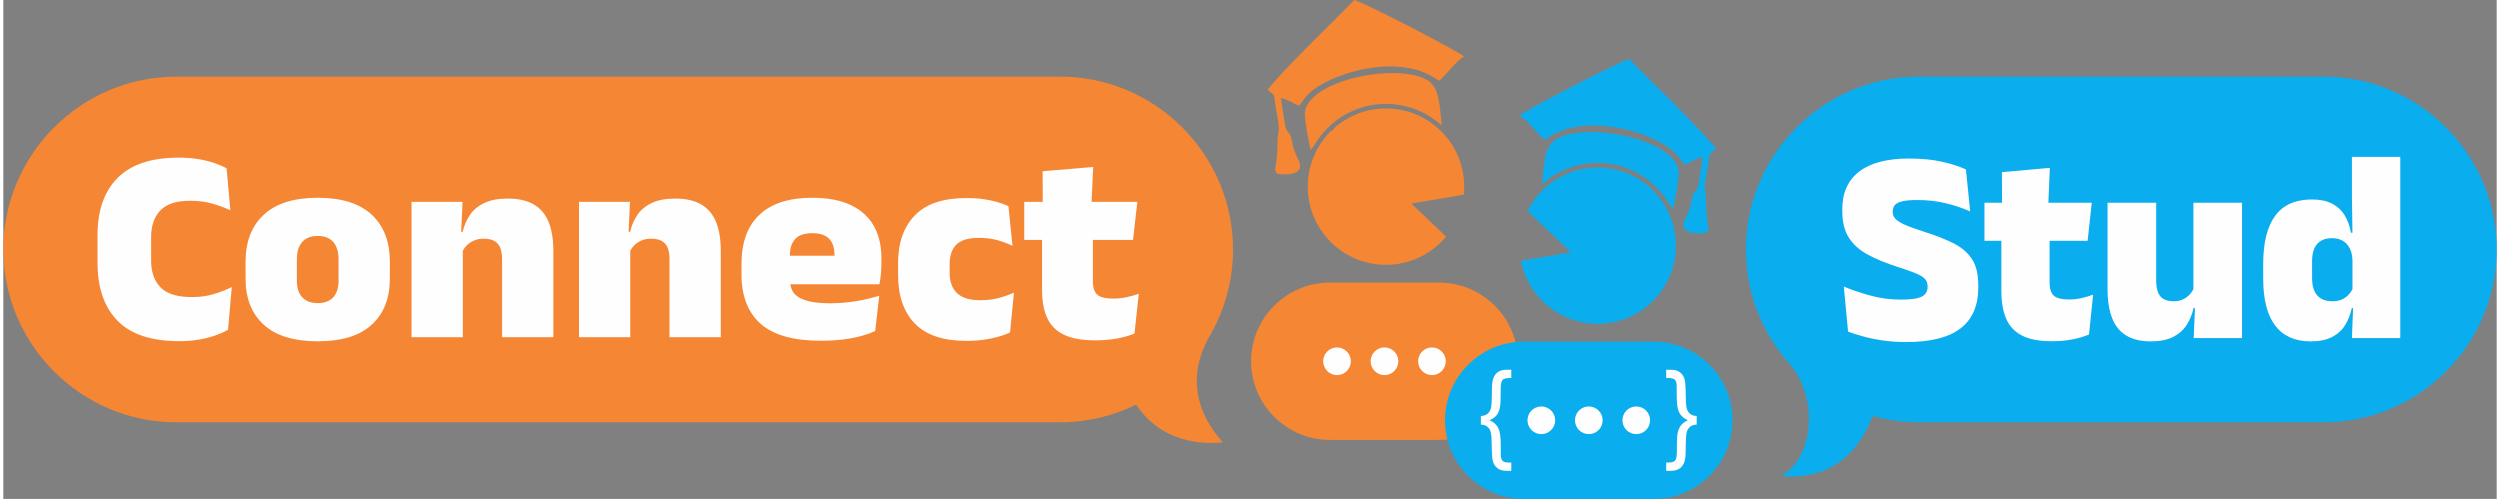 <?xml version="1.0" encoding="UTF-8"?>
<!DOCTYPE svg PUBLIC "-//W3C//DTD SVG 1.1//EN" "http://www.w3.org/Graphics/SVG/1.1/DTD/svg11.dtd">
<!-- Creator: CorelDRAW -->
<svg xmlns="http://www.w3.org/2000/svg" xml:space="preserve" width="937px" height="187px" version="1.1" style="shape-rendering:geometricPrecision; text-rendering:geometricPrecision; image-rendering:optimizeQuality; fill-rule:evenodd; clip-rule:evenodd"
viewBox="0 0 1446 289.35"
 xmlns:xlink="http://www.w3.org/1999/xlink"
 xmlns:xodm="http://www.corel.com/coreldraw/odm/2003">
 <rect x="0" y="0" width="1446" height="289.35" fill="#808080" stroke="none"/>
 <defs>
  <style type="text/css">
   <![CDATA[
    .fil4 {fill:#FEFEFE}
    .fil0 {fill:#F58634}
    .fil1 {fill:#0AADEE}
    .fil3 {fill:#133E86}
    .fil5 {fill:#FEFEFE;fill-rule:nonzero}
    .fil2 {fill:#FEFEFE;fill-rule:nonzero}
   ]]>
  </style>
 </defs>
 <g id="Layer_x0020_1">
  <g id="_2192047172544">
   <path class="fil0" d="M100.23 44.45l512.7 0c55.13,0 100.23,45.1 100.23,100.23l0 0c0,18.63 -5.15,36.11 -14.1,51.1l0.01 -0.01c-12.33,22.62 -7.29,43.43 8.2,60.82 -24.99,2.15 -41.09,-8 -50.29,-21.95 -13.31,6.57 -28.27,10.26 -44.05,10.26l-512.7 0c-55.13,0 -100.23,-45.1 -100.23,-100.22l0 0c0,-55.13 45.1,-100.23 100.23,-100.23z"/>
   <path class="fil1" d="M1110.81 44.45l234.96 0c55.13,0 100.23,45.1 100.23,100.22l0 0.01c0,55.13 -45.1,100.22 -100.23,100.22l-234.96 0c-55.13,0 -100.23,-45.09 -100.23,-100.22l0 -0.01c0,-55.12 45.1,-100.22 100.23,-100.22z"/>
   <path class="fil2" d="M1103.62 198.37c-4.68,0 -9.08,-0.29 -13.23,-0.88 -4.14,-0.58 -7.94,-1.35 -11.39,-2.28 -3.45,-0.93 -6.5,-1.89 -9.16,-2.9l-2.47 -26.12c4.25,1.8 9.27,3.53 15.06,5.12 5.78,1.65 11.87,2.44 18.24,2.44 5.68,0 9.64,-0.58 11.92,-1.75 2.23,-1.17 3.37,-3.05 3.37,-5.65l0 -0.32c0,-1.76 -0.55,-3.22 -1.62,-4.36 -1.11,-1.14 -2.92,-2.23 -5.47,-3.26 -2.54,-1.04 -5.97,-2.23 -10.27,-3.61 -6.96,-2.24 -12.83,-4.65 -17.61,-7.31 -4.78,-2.6 -8.39,-5.92 -10.83,-9.88 -2.44,-3.95 -3.67,-9 -3.67,-15.16l0 -1.19c0,-9.51 3.3,-16.76 9.85,-21.8 6.54,-5 16.12,-7.52 28.71,-7.52 7.38,0 13.78,0.61 19.17,1.83 5.39,1.23 10.04,2.71 13.97,4.46l2.47 24.38c-4.25,-1.91 -8.98,-3.5 -14.18,-4.75 -5.21,-1.25 -10.68,-1.86 -16.41,-1.86 -3.77,0 -6.72,0.24 -8.79,0.74 -2.1,0.51 -3.56,1.25 -4.36,2.23 -0.79,0.99 -1.19,2.21 -1.19,3.64l0 0.24c0,1.49 0.5,2.79 1.49,3.93 0.98,1.14 2.76,2.31 5.36,3.48 2.6,1.17 6.32,2.52 11.15,4.06 6.91,2.18 12.72,4.46 17.42,6.85 4.7,2.39 8.23,5.47 10.62,9.19 2.39,3.74 3.59,8.82 3.59,15.19l0 1.11c0,10.57 -3.43,18.51 -10.28,23.77 -6.85,5.28 -17.34,7.94 -31.46,7.94zm84.36 -0.48c-7.28,0 -13.07,-1.11 -17.32,-3.32 -4.27,-2.2 -7.32,-5.47 -9.16,-9.82 -1.86,-4.36 -2.76,-9.72 -2.76,-16.09l0 -42.06 27.96 0 0 37.28c0,3.39 0.77,5.89 2.31,7.43 1.54,1.59 4.57,2.37 9.09,2.37 2.44,0 4.88,-0.27 7.3,-0.86 2.41,-0.53 4.59,-1.19 6.56,-1.93l-2.39 23.1c-2.77,1.17 -5.95,2.12 -9.56,2.84 -3.61,0.69 -7.62,1.06 -12.03,1.06zm-39.04 -58.23l0 -22.07 62.22 0 -2.39 22.07 -59.83 0zm10.2 -20.15l-0.08 -19.68 27.8 -2.47 -0.95 22.15 -26.77 0zm89.38 -1.92l0 45.09c0,2.5 0.32,4.65 0.93,6.45 0.61,1.81 1.65,3.19 3.13,4.15 1.49,0.95 3.51,1.43 6.06,1.43 2.02,0 3.77,-0.35 5.31,-1.03 1.49,-0.7 2.79,-1.63 3.9,-2.79 1.09,-1.17 1.94,-2.45 2.58,-3.83l4.3 11.63 -4.54 0c-0.8,3.61 -2.13,6.88 -4.01,9.8 -1.91,2.92 -4.51,5.23 -7.86,6.93 -3.35,1.7 -7.67,2.55 -12.98,2.55 -5.69,0 -10.39,-1.11 -14.11,-3.35 -3.71,-2.23 -6.47,-5.6 -8.23,-10.08 -1.78,-4.49 -2.68,-10.15 -2.68,-17l0 -49.95 28.2 0zm49.79 0l0 78.47 -28.04 0 0.88 -20.16 -1.04 -2.86 0 -55.45 28.2 0zm39.75 80.38c-9.03,0 -15.85,-3.05 -20.5,-9.13 -4.64,-6.06 -6.98,-15.19 -6.98,-27.35l0 -8.37c0,-12.37 2.34,-21.72 6.98,-28.01 4.65,-6.3 11.74,-9.43 21.3,-9.43 4.67,0 8.55,0.8 11.63,2.39 3.08,1.59 5.5,3.82 7.3,6.69 1.75,2.87 3,6.27 3.69,10.2l7.25 0 -6.37 16.33c-0.06,-2.76 -0.53,-5.1 -1.46,-7.06 -0.96,-1.92 -2.29,-3.43 -3.99,-4.49 -1.75,-1.06 -3.87,-1.6 -6.42,-1.6 -3.77,0 -6.64,1.12 -8.61,3.35 -1.96,2.23 -2.94,5.58 -2.94,10.04l0 9.64c0,4.51 1.01,7.91 3,10.14 1.99,2.29 4.96,3.4 8.95,3.4 1.96,0 3.71,-0.35 5.31,-1.03 1.54,-0.7 2.89,-1.65 4.01,-2.87 1.11,-1.22 1.99,-2.63 2.63,-4.22l6.93 12.1 -7.81 0c-0.74,3.61 -2.02,6.88 -3.82,9.8 -1.81,2.92 -4.33,5.23 -7.57,6.93 -3.24,1.7 -7.41,2.55 -12.51,2.55zm23.98 -1.91l0.8 -20.47 -0.48 -3.91 0 -31.38 0 -3.59 -0.32 -23.02 0 -22.7 28.04 0 0 105.07 -28.04 0z"/>
   <path class="fil3" d="M769.94 76.03c0.49,-0.5 0.47,-0.84 1.65,-1.51 1.5,-0.86 1.66,-0.7 3.21,-1.22l-4.86 2.73z"/>
   <g>
    <path class="fil0" d="M832.76 163.9l-63.54 0c-25.08,0 -45.6,20.52 -45.6,45.61l0 0c0,25.09 20.52,45.61 45.6,45.61l63.54 0c25.09,0 45.61,-20.52 45.61,-45.61l0 0c0,-25.09 -20.52,-45.61 -45.61,-45.61z"/>
    <path class="fil0" d="M760.37 84.12c-0.74,0.92 -1.47,1.85 -2.26,2.79 -1.15,-5.05 -2.98,-14.79 -3.32,-19.84 -1.25,-18.34 45.1,-29.69 66.76,-22.55 10.94,3.6 10.92,11.18 12.7,28.33 -8.54,-7.82 -19.91,-12.59 -32.4,-12.59 -13.24,0 -25.23,5.37 -33.91,14.05 -2.93,2.92 -5.47,6.22 -7.57,9.81z"/>
    <path class="fil0" d="M801.85 62.87c-25.05,0 -45.36,20.31 -45.36,45.36 0,25.05 20.31,45.36 45.36,45.36 14.03,0 26.56,-6.36 34.88,-16.36l-20.18 -19.19 30.43 -5.13c0.16,-1.54 0.24,-3.1 0.24,-4.68 0,-25.05 -20.31,-45.36 -45.37,-45.36z"/>
    <path class="fil0" d="M847.14 32.73c-5.81,3.77 -9.52,9.98 -14.5,14.09l-2.4 -1.44c-17.45,-11.7 -46.15,-6.7 -63.62,2.38 -4.64,2.42 -9.13,5.43 -12.22,9.64l-2.87 3.94c-3.72,-1.25 -6.9,-4.03 -10.64,-4.42 0.73,4.46 1.36,8.91 2.07,13.36 1.32,8.37 2.39,4.63 3.77,9.03 1.15,3.65 0.44,4.73 2.81,10.06 0.63,1.43 1.78,3.67 2.2,5 2.8,8.81 -12.92,6.46 -12.92,6.46 -1.76,-2.21 -1.22,-2.43 -0.69,-6.16 1.24,-8.86 0.44,-13.79 1.28,-17.17 1.01,-4.07 -0.76,-10.23 -1.47,-15.07 -1.39,-9.36 0.03,-6.05 -4.81,-10.5 14.57,-17.03 34.91,-36.03 50.39,-51.93 9.01,2.98 62.32,30.89 63.62,32.73z"/>
   </g>
   <path class="fil1" d="M881.71 198.14l75.54 0c25.09,0 45.61,20.52 45.61,45.6l0 0c0,25.09 -20.52,45.61 -45.61,45.61l-75.54 0c-25.08,0 -45.61,-20.52 -45.61,-45.61l0 0c0,-25.08 20.53,-45.6 45.61,-45.6z"/>
   <path class="fil1" d="M966.1 118.36c0.74,0.91 1.48,1.85 2.27,2.79 1.15,-5.06 2.97,-14.8 3.32,-19.84 1.25,-18.35 -45.11,-29.7 -66.76,-22.56 -10.94,3.61 -10.92,11.19 -12.7,28.34 8.54,-7.82 19.91,-12.59 32.39,-12.59 13.25,0 25.24,5.37 33.92,14.05 2.92,2.92 5.47,6.21 7.56,9.81z"/>
   <path class="fil1" d="M956.54 110.27c-0.49,-0.5 -0.47,-0.85 -1.65,-1.52 -1.5,-0.85 -1.67,-0.7 -3.22,-1.22l4.87 2.74z"/>
   <path class="fil1" d="M924.62 97.1c25.06,0 45.37,20.31 45.37,45.37 0,25.05 -20.31,45.35 -45.37,45.35 -22.05,0 -40.42,-15.73 -44.51,-36.59l29.05 -4.9 -25.21 -23.96c7.41,-14.97 22.84,-25.27 40.67,-25.27z"/>
   <path class="fil1" d="M879.33 66.96c5.82,3.77 9.53,9.98 14.51,14.09l2.4 -1.44c17.45,-11.7 46.14,-6.7 63.62,2.39 4.64,2.41 9.12,5.42 12.22,9.64l2.86 3.93c3.73,-1.25 6.91,-4.02 10.64,-4.41 -0.72,4.45 -1.36,8.91 -2.06,13.36 -1.33,8.36 -2.4,4.62 -3.78,9.02 -1.14,3.66 -0.44,4.73 -2.8,10.07 -0.63,1.42 -1.78,3.67 -2.2,4.99 -2.8,8.81 12.92,6.47 12.92,6.46 1.76,-2.2 1.22,-2.42 0.69,-6.16 -1.25,-8.85 -0.45,-13.78 -1.28,-17.17 -1.01,-4.06 0.76,-10.23 1.47,-15.06 1.38,-9.36 -0.03,-6.05 4.8,-10.51 -14.56,-17.02 -34.91,-36.02 -50.38,-51.93 -9.02,2.99 -62.32,30.89 -63.63,32.73z"/>
   <path class="fil1" d="M1036.79 212.08l49.24 23.35c-6.25,20.95 -21.13,43.56 -54.78,40.66 19.75,-12.33 20.53,-45.65 5.54,-64.01z"/>
   <g>
    <path class="fil4" d="M773.46 201.49c4.44,0 8.03,3.59 8.03,8.02 0,4.43 -3.59,8.03 -8.03,8.03 -4.43,0 -8.02,-3.6 -8.02,-8.03 0,-4.43 3.59,-8.02 8.02,-8.02z"/>
    <path class="fil4" d="M800.99 201.49c4.44,0 8.03,3.59 8.03,8.02 0,4.43 -3.59,8.03 -8.03,8.03 -4.43,0 -8.02,-3.6 -8.02,-8.03 0,-4.43 3.59,-8.02 8.02,-8.02z"/>
    <path class="fil4" d="M828.52 201.49c4.43,0 8.03,3.59 8.03,8.02 0,4.43 -3.6,8.03 -8.03,8.03 -4.43,0 -8.02,-3.6 -8.02,-8.03 0,-4.43 3.59,-8.02 8.02,-8.02z"/>
   </g>
   <g>
    <path class="fil2" d="M856.9 241.24c1.57,-0.04 2.86,-0.46 3.85,-1.27 0.99,-0.8 1.65,-1.91 1.98,-3.3 0.32,-1.41 0.5,-3.81 0.52,-7.21 0.01,-3.39 0.06,-5.63 0.15,-6.72 0.19,-1.71 0.53,-3.07 1.03,-4.12 0.49,-1.03 1.1,-1.86 1.83,-2.49 0.73,-0.61 1.67,-1.09 2.81,-1.41 0.77,-0.2 2.02,-0.31 3.77,-0.31l1.7 0 0 4.82 -0.94 0c-2.1,0 -3.48,0.38 -4.17,1.14 -0.68,0.77 -1.02,2.47 -1.02,5.11 0,5.33 -0.12,8.7 -0.35,10.1 -0.36,2.18 -1,3.86 -1.88,5.04 -0.9,1.18 -2.3,2.23 -4.21,3.14 2.26,0.93 3.9,2.36 4.92,4.28 1.01,1.92 1.52,5.06 1.52,9.43 0,3.96 0.02,6.32 0.06,7.07 0.17,1.39 0.57,2.35 1.23,2.9 0.67,0.55 1.96,0.82 3.89,0.82l0.95 0 0 4.82 -1.71 0c-1.99,0 -3.44,-0.17 -4.34,-0.49 -1.29,-0.47 -2.37,-1.22 -3.23,-2.28 -0.85,-1.04 -1.41,-2.36 -1.66,-3.97 -0.26,-1.6 -0.39,-4.24 -0.41,-7.9 -0.02,-3.66 -0.2,-6.19 -0.53,-7.59 -0.32,-1.4 -0.96,-2.51 -1.94,-3.32 -0.99,-0.82 -2.26,-1.24 -3.82,-1.28l0 -5.01zm125.16 0l0 5.01c-1.58,0.04 -2.86,0.46 -3.85,1.28 -0.99,0.81 -1.66,1.92 -1.98,3.3 -0.32,1.4 -0.5,3.79 -0.52,7.18 -0.01,3.4 -0.06,5.63 -0.16,6.72 -0.18,1.72 -0.52,3.09 -1.02,4.12 -0.5,1.03 -1.11,1.85 -1.85,2.48 -0.73,0.61 -1.67,1.09 -2.82,1.41 -0.77,0.22 -2.03,0.34 -3.79,0.34l-1.71 0 0 -4.82 0.95 0c2.11,0 3.51,-0.38 4.21,-1.14 0.69,-0.77 1.03,-2.48 1.03,-5.13 0,-5.09 0.08,-8.3 0.25,-9.67 0.32,-2.25 0.98,-4.05 1.96,-5.41 0.99,-1.35 2.38,-2.39 4.18,-3.15 -2.37,-1.12 -4.04,-2.6 -5,-4.43 -0.97,-1.85 -1.45,-4.96 -1.45,-9.33 0,-3.96 -0.02,-6.34 -0.07,-7.11 -0.14,-1.36 -0.54,-2.32 -1.21,-2.85 -0.66,-0.54 -1.96,-0.81 -3.9,-0.81l-0.95 0 0 -4.82 1.71 0c1.99,0 3.44,0.17 4.33,0.49 1.31,0.45 2.38,1.2 3.24,2.26 0.85,1.06 1.4,2.39 1.65,4 0.26,1.6 0.4,4.24 0.42,7.91 0.02,3.66 0.2,6.19 0.52,7.58 0.32,1.39 0.99,2.5 1.98,3.31 0.99,0.81 2.27,1.24 3.85,1.28z"/>
    <path class="fil4" d="M891.95 235.72c4.43,0 8.03,3.59 8.03,8.02 0,4.44 -3.6,8.03 -8.03,8.03 -4.43,0 -8.02,-3.59 -8.02,-8.03 0,-4.43 3.59,-8.02 8.02,-8.02z"/>
    <path class="fil4" d="M919.48 235.72c4.43,0 8.03,3.59 8.03,8.02 0,4.44 -3.6,8.03 -8.03,8.03 -4.43,0 -8.02,-3.59 -8.02,-8.03 0,-4.43 3.59,-8.02 8.02,-8.02z"/>
    <path class="fil4" d="M947.01 235.72c4.43,0 8.02,3.59 8.02,8.02 0,4.44 -3.59,8.03 -8.02,8.03 -4.43,0 -8.02,-3.59 -8.02,-8.03 0,-4.43 3.59,-8.02 8.02,-8.02z"/>
   </g>
   <path class="fil5" d="M101.94 197.85c-16.02,0 -27.92,-3.93 -35.65,-11.79 -7.75,-7.86 -11.65,-19.09 -11.65,-33.69l0 -16.09c0,-14.34 3.92,-25.42 11.74,-33.2 7.78,-7.75 19.54,-11.65 35.22,-11.65 4.03,0 7.76,0.26 11.14,0.79 3.39,0.53 6.47,1.28 9.27,2.18 2.8,0.96 5.29,2.02 7.48,3.24l2.18 24.3c-3.24,-1.49 -6.75,-2.79 -10.53,-3.88 -3.78,-1.09 -8.12,-1.62 -12.99,-1.62 -7.78,0 -13.47,1.86 -17.05,5.58 -3.58,3.71 -5.38,8.89 -5.38,15.53l0 13.62c0,6.59 1.82,11.74 5.46,15.48 3.64,3.77 9.69,5.63 18.15,5.63 4.7,0 8.93,-0.56 12.68,-1.72 3.75,-1.12 7.25,-2.5 10.5,-4.09l-2.18 24.77c-2.13,1.22 -4.62,2.34 -7.51,3.35 -2.88,1.01 -6.07,1.8 -9.54,2.39 -3.48,0.58 -7.26,0.87 -11.34,0.87zm80.38 0.08c-13.83,0 -24.27,-3.21 -31.27,-9.61 -7.03,-6.4 -10.56,-15.27 -10.56,-26.63l0 -9.96c0,-11.63 3.53,-20.71 10.59,-27.24 7.05,-6.54 17.47,-9.8 31.24,-9.8 13.83,0 24.28,3.26 31.31,9.8 7,6.53 10.52,15.61 10.52,27.24l0 9.96c0,11.36 -3.5,20.23 -10.5,26.63 -6.99,6.4 -17.44,9.61 -31.33,9.61zm0 -22.14c3.98,0 6.97,-1.14 9.05,-3.4 2.04,-2.23 3.05,-5.47 3.05,-9.67l0 -12.11c0,-4.51 -1.01,-7.93 -3.05,-10.27 -2.08,-2.34 -5.07,-3.51 -9.05,-3.51 -3.92,0 -6.91,1.17 -8.99,3.51 -2.07,2.34 -3.1,5.76 -3.1,10.27l0 12.11c0,4.2 1.03,7.44 3.1,9.67 2.08,2.26 5.07,3.4 8.99,3.4zm106.93 19.75l0 -45.09c0,-2.49 -0.31,-4.64 -0.95,-6.45 -0.64,-1.8 -1.76,-3.18 -3.33,-4.14 -1.57,-0.96 -3.7,-1.43 -6.39,-1.43 -2.07,0 -3.92,0.34 -5.54,1.03 -1.62,0.69 -2.99,1.59 -4.14,2.74 -1.15,1.16 -2.07,2.44 -2.75,3.87l-4.53 -11.63 4.78 0c0.84,-3.66 2.27,-6.96 4.26,-9.85 1.96,-2.89 4.73,-5.18 8.32,-6.88 3.52,-1.7 8.09,-2.55 13.63,-2.55 6.05,0 11.03,1.12 14.93,3.35 3.89,2.23 6.77,5.58 8.65,10.07 1.85,4.48 2.8,10.16 2.8,17.02l0 49.94 -29.74 0zm-52.5 0l0 -78.46 29.57 0 -0.92 20.15 1.09 2.87 0 55.44 -29.74 0zm149.6 0l0 -45.09c0,-2.49 -0.3,-4.64 -0.95,-6.45 -0.64,-1.8 -1.76,-3.18 -3.33,-4.14 -1.57,-0.96 -3.7,-1.43 -6.38,-1.43 -2.07,0 -3.92,0.34 -5.55,1.03 -1.62,0.69 -2.99,1.59 -4.14,2.74 -1.15,1.16 -2.07,2.44 -2.75,3.87l-4.53 -11.63 4.79 0c0.84,-3.66 2.26,-6.96 4.25,-9.85 1.96,-2.89 4.73,-5.18 8.32,-6.88 3.52,-1.7 8.09,-2.55 13.63,-2.55 6.05,0 11.04,1.12 14.93,3.35 3.89,2.23 6.77,5.58 8.65,10.07 1.85,4.48 2.8,10.16 2.8,17.02l0 49.94 -29.74 0zm-52.49 0l0 -78.46 29.56 0 -0.92 20.15 1.09 2.87 0 55.44 -29.73 0zm140.27 2.07c-15.84,0 -27.49,-3.26 -34.89,-9.79 -7.41,-6.54 -11.14,-16.1 -11.14,-28.68l0 -6.14c0,-12.48 3.5,-21.98 10.47,-28.51 6.95,-6.54 17.14,-9.8 30.52,-9.8 8.9,0 16.33,1.38 22.26,4.17 5.94,2.78 10.42,6.79 13.41,12.02 3,5.24 4.48,11.56 4.48,18.94l0 2.47c0,2.12 -0.08,4.27 -0.28,6.48 -0.19,2.2 -0.5,4.25 -0.89,6.1l-26.63 0c0.22,-3.24 0.39,-6.29 0.48,-9.16 0.08,-2.87 0.11,-5.44 0.11,-7.72 0,-2.77 -0.45,-5.08 -1.34,-6.99 -0.9,-1.88 -2.3,-3.32 -4.2,-4.3 -1.91,-0.98 -4.37,-1.46 -7.4,-1.46 -4.53,0 -7.81,1.11 -9.85,3.35 -2.05,2.23 -3.08,5.38 -3.08,9.47l0 7.09 0.17 3.03 0 4.94c0,1.65 0.3,3.24 0.92,4.78 0.61,1.54 1.76,2.92 3.42,4.09 1.65,1.22 4,2.15 7.05,2.84 3.02,0.69 7,1.04 11.87,1.04 4.99,0 9.86,-0.4 14.62,-1.17 4.76,-0.74 9.35,-1.83 13.77,-3.21l-2.35 20.47c-3.86,1.8 -8.45,3.21 -13.8,4.19 -5.35,0.96 -11.26,1.46 -17.7,1.46zm-30.32 -32.74l0 -16.57 58.29 0 0 16.57 -58.29 0zm114.82 32.82c-13.49,0 -23.49,-3.34 -29.98,-10.03 -6.5,-6.69 -9.75,-16.12 -9.75,-28.28l0 -6.77c0,-11.79 3.25,-21.03 9.75,-27.73 6.49,-6.69 16.46,-10.03 29.9,-10.03 3.3,0 6.44,0.18 9.41,0.58 2.97,0.4 5.71,0.96 8.23,1.67 2.52,0.72 4.76,1.54 6.72,2.45l2.35 23.02c-2.74,-1.33 -5.71,-2.45 -8.9,-3.32 -3.19,-0.88 -6.75,-1.3 -10.67,-1.3 -6.05,0 -10.36,1.3 -12.96,3.9 -2.61,2.6 -3.92,6.35 -3.92,11.23l0 5.18c0,5.1 1.43,9 4.28,11.74 2.86,2.76 7.34,4.11 13.44,4.11 3.81,0 7.28,-0.39 10.39,-1.19 3.11,-0.8 6.16,-1.86 9.18,-3.19l-2.26 23.1c-3.09,1.44 -6.81,2.61 -11.18,3.51 -4.37,0.9 -9.04,1.35 -14.03,1.35zm74.6 -0.31c-7.67,0 -13.78,-1.12 -18.26,-3.32 -4.51,-2.21 -7.73,-5.47 -9.66,-9.83 -1.96,-4.35 -2.91,-9.72 -2.91,-16.09l0 -42.06 29.48 0 0 37.28c0,3.4 0.82,5.89 2.44,7.43 1.62,1.6 4.82,2.37 9.57,2.37 2.58,0 5.16,-0.27 7.7,-0.85 2.55,-0.53 4.85,-1.2 6.92,-1.94l-2.52 23.1c-2.91,1.17 -6.27,2.13 -10.08,2.84 -3.81,0.69 -8.04,1.07 -12.68,1.07zm-41.16 -58.24l0 -22.06 65.6 0 -2.52 22.06 -63.08 0zm10.75 -20.15l-0.08 -19.68 29.31 -2.47 -1.01 22.15 -28.22 0z"/>
  </g>
 </g>
</svg>
